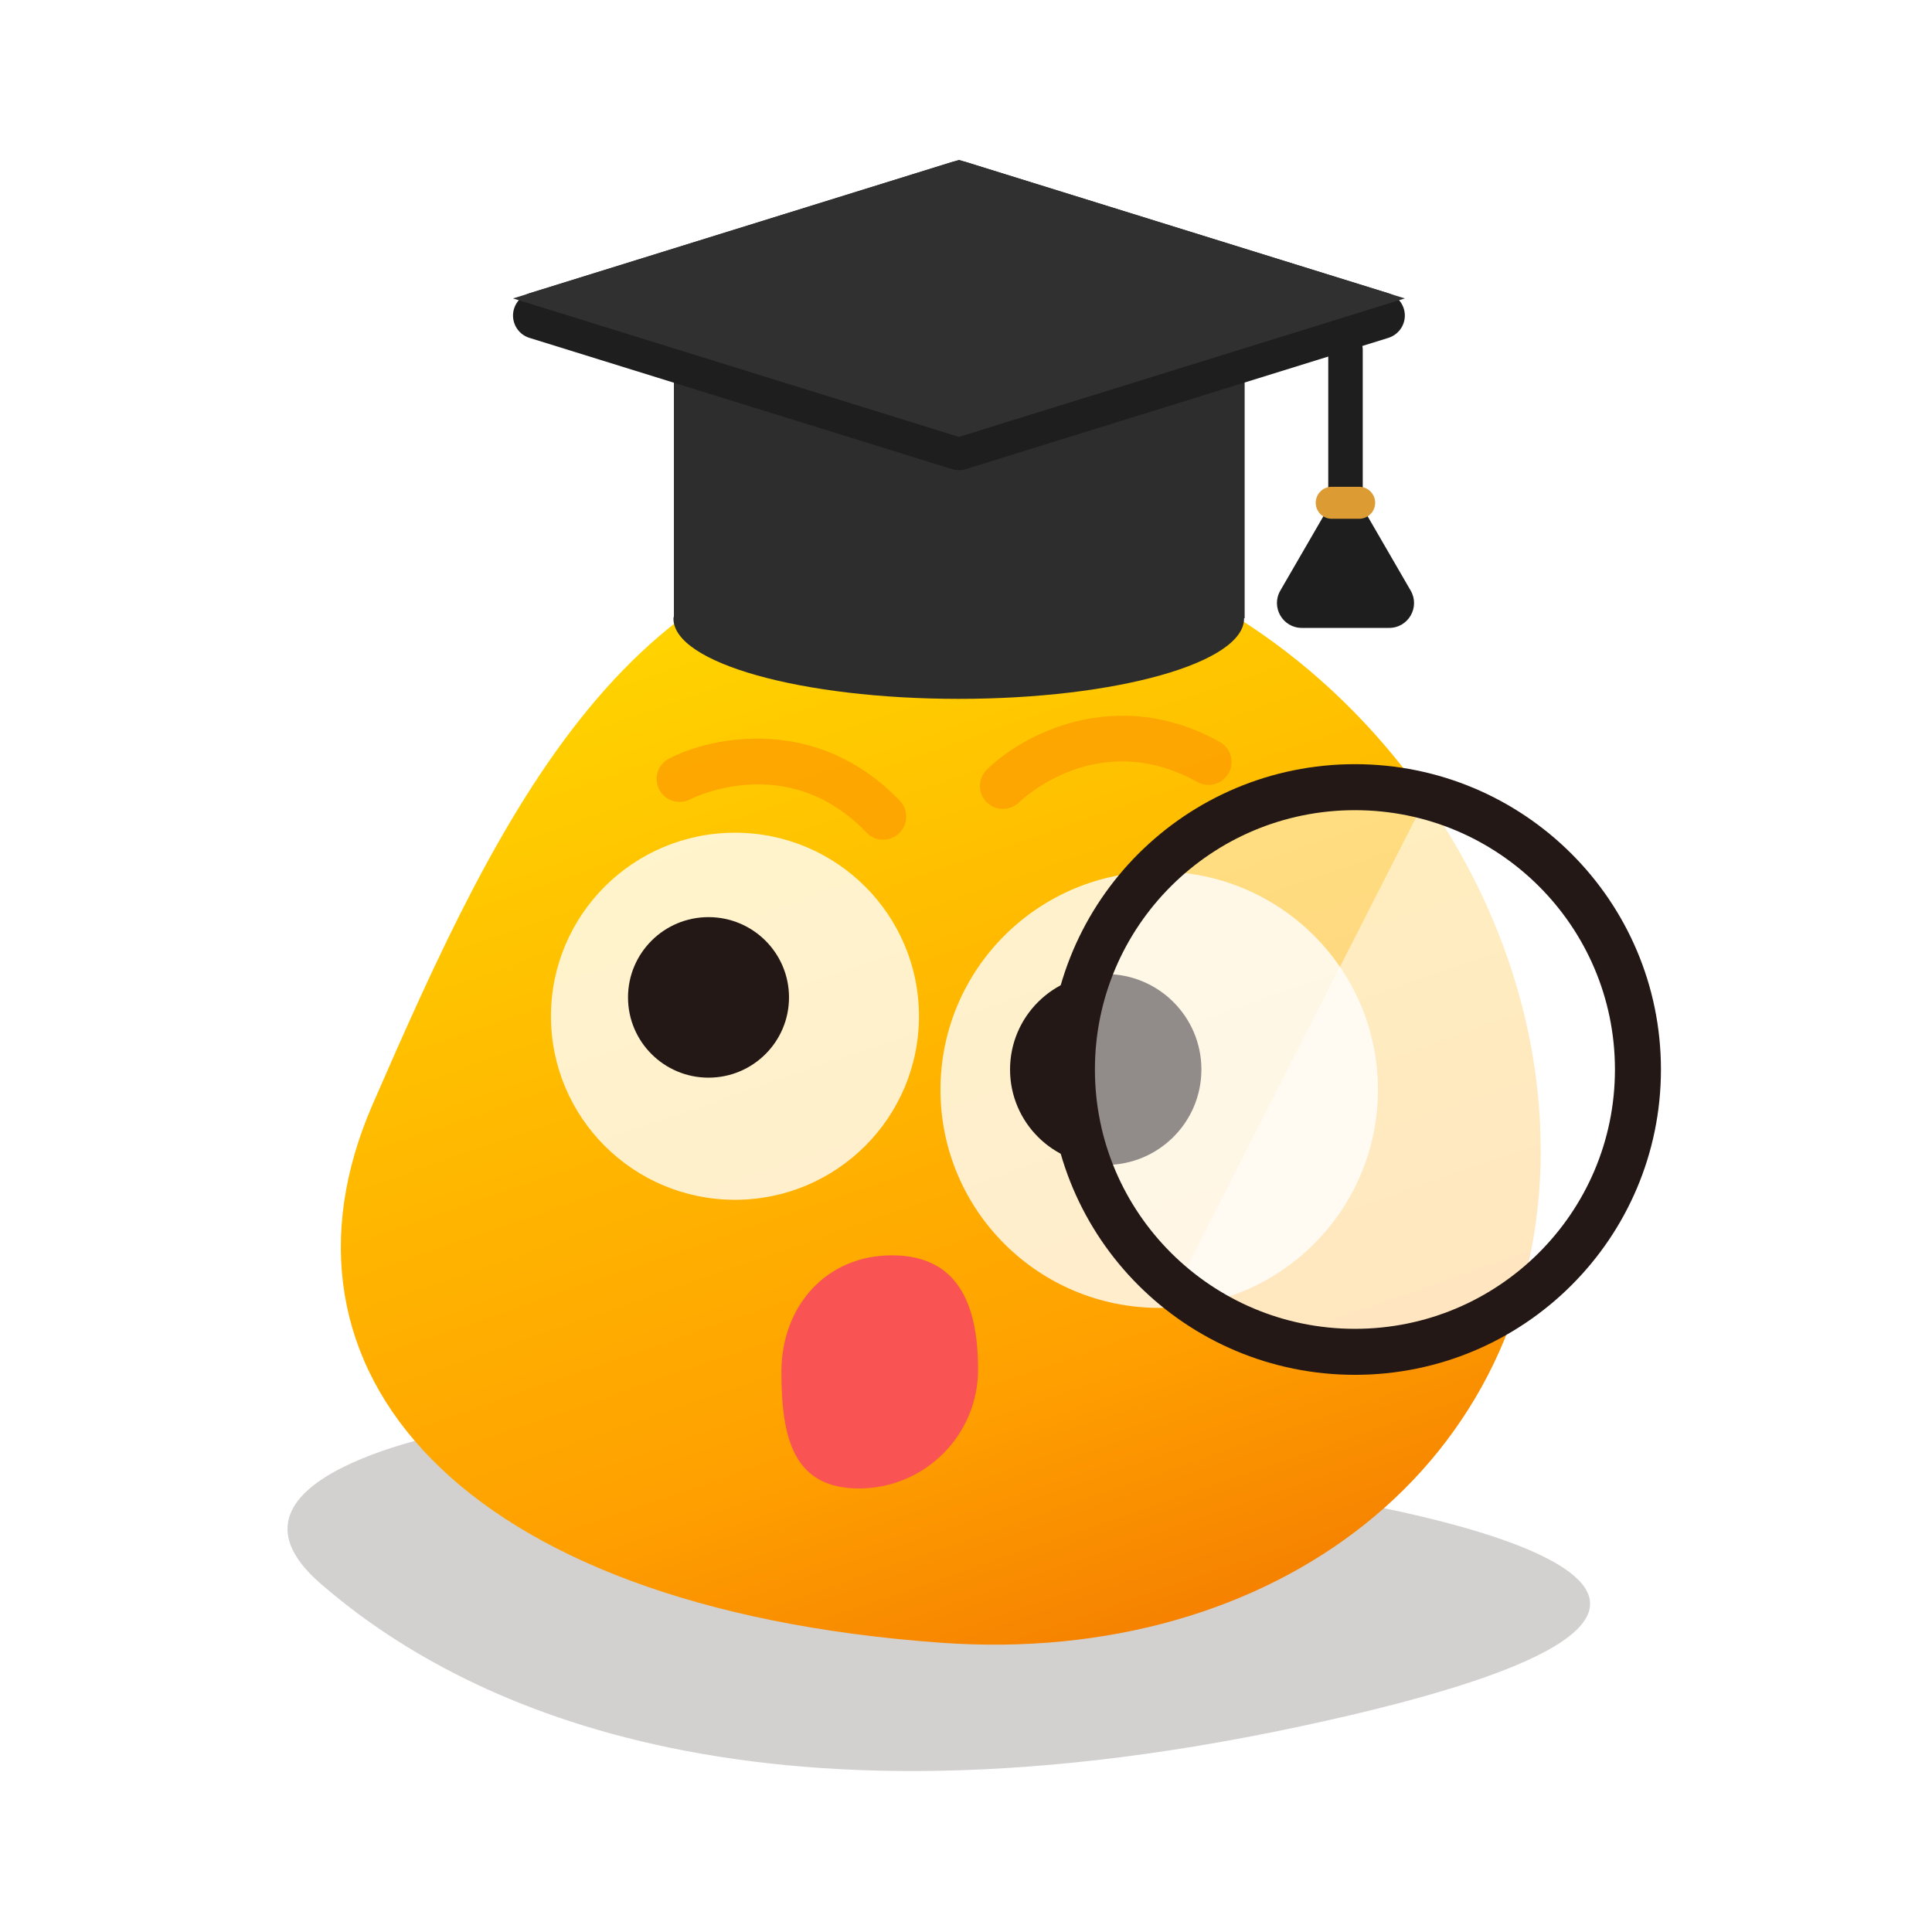 <svg width="168" height="168" viewBox="0 0 168 168" fill="none" xmlns="http://www.w3.org/2000/svg">
<g clip-path="url(#clip0_1251_15777)">
<path d="M115.13 44.8L111.33 51.36C110.5 52.8 111.54 54.6 113.2 54.6H120.8C122.46 54.6 123.5 52.8 122.67 51.36L118.87 44.8C118.04 43.36 115.96 43.36 115.13 44.8V44.8Z" fill="#1E1E1E"/>
<path opacity="0.2" d="M39.77 124.44C39.77 124.44 17.17 128.42 27.88 137.71C38.59 147 62.99 160.8 112.98 150.14C162.97 139.48 125.57 131.69 112.98 129.84C100.39 127.99 39.77 124.45 39.77 124.45V124.44Z" fill="#231815"/>
<path d="M133.98 99.95C133.98 127.49 110.7 144.92 81.85 142.85C39.57 139.81 22.43 118.93 32.4 96.04C43.41 70.78 54.79 46.17 82.4 46.17C110.01 46.17 133.97 72.41 133.97 99.96L133.98 99.95Z" fill="url(#paint0_linear_1251_15777)"/>
<g opacity="0.8" filter="url(#filter0_d_1251_15777)">
<path d="M101.8 112.73C112.304 112.73 120.82 104.237 120.82 93.76C120.82 83.283 112.304 74.79 101.8 74.79C91.295 74.79 82.78 83.283 82.78 93.76C82.78 104.237 91.295 112.73 101.8 112.73Z" fill="white"/>
</g>
<path d="M96.15 101.3C100.745 101.3 104.47 97.584 104.47 93C104.47 88.416 100.745 84.7 96.15 84.7C91.555 84.7 87.83 88.416 87.83 93C87.83 97.584 91.555 101.3 96.15 101.3Z" fill="#231815"/>
<g opacity="0.8" filter="url(#filter1_d_1251_15777)">
<path d="M64.91 103.33C73.746 103.33 80.91 96.184 80.91 87.37C80.91 78.555 73.746 71.41 64.91 71.41C56.073 71.41 48.91 78.555 48.91 87.37C48.91 96.184 56.073 103.33 64.91 103.33Z" fill="white"/>
</g>
<path d="M61.61 93.71C65.476 93.71 68.61 90.585 68.61 86.73C68.61 82.875 65.476 79.75 61.61 79.75C57.744 79.75 54.61 82.875 54.61 86.73C54.61 90.585 57.744 93.71 61.61 93.71Z" fill="#231815"/>
<path opacity="0.5" d="M117.82 117.55C131.412 117.55 142.43 106.559 142.43 93C142.43 79.441 131.412 68.45 117.82 68.45C104.228 68.45 93.21 79.441 93.21 93C93.21 106.559 104.228 117.55 117.82 117.55Z" fill="white"/>
<g opacity="0.7">
<path d="M76.8 73.02C76.27 73.02 75.74 72.81 75.35 72.4C68.54 65.28 60.35 69.34 60.01 69.51C59.03 70.01 57.82 69.63 57.32 68.65C56.81 67.67 57.19 66.48 58.17 65.97C62 63.98 71.12 62.18 78.25 69.64C79.01 70.44 78.98 71.7 78.18 72.46C77.79 72.83 77.3 73.01 76.8 73.01V73.02Z" fill="#FC9800"/>
</g>
<g opacity="0.7">
<path d="M87.21 70.34C86.69 70.34 86.18 70.14 85.79 69.75C85.02 68.97 85.02 67.71 85.8 66.94C88.86 63.9 97.04 59.49 106.07 64.52C107.03 65.06 107.38 66.27 106.84 67.23C106.3 68.19 105.08 68.54 104.12 68C95.51 63.21 88.89 69.5 88.61 69.77C88.22 70.15 87.71 70.34 87.21 70.34V70.34Z" fill="#FC9800"/>
</g>
<path opacity="0.5" d="M124.1 69.19L102.92 110.76C102.92 110.76 121.1 128.76 137.15 108.19C151.49 89.8 134.94 74.54 134.94 74.54L124.1 69.19V69.19Z" fill="white"/>
<path d="M117.82 117.55C131.412 117.55 142.43 106.559 142.43 93C142.43 79.441 131.412 68.45 117.82 68.45C104.228 68.45 93.21 79.441 93.21 93C93.21 106.559 104.228 117.55 117.82 117.55Z" stroke="#231815" stroke-width="4" stroke-miterlimit="10"/>
<path d="M67.95 119.29C67.95 113.58 71.84 109.16 77.56 109.16C83.28 109.16 85.05 113.38 85.05 119.09C85.05 124.8 80.41 129.43 74.69 129.43C68.97 129.43 67.95 125.01 67.95 119.3V119.29Z" fill="#F95353"/>
<path d="M108.21 24.57H58.6V53.56C58.6 53.64 58.56 53.71 58.56 53.79C58.56 57.65 69.67 60.77 83.37 60.77C97.07 60.77 108.18 57.64 108.18 53.79C108.18 53.79 108.18 53.77 108.18 53.76H108.23V24.57H108.21Z" fill="#2D2D2D"/>
<path d="M46.04 25.5L82.78 14.09C83.17 13.97 83.6 13.97 83.99 14.09L120.73 25.5C121.58 25.76 122.16 26.55 122.16 27.44C122.16 28.33 121.58 29.11 120.73 29.38L83.99 40.79C83.6 40.91 83.17 40.91 82.78 40.79L46.04 29.38C45.19 29.12 44.61 28.33 44.61 27.44C44.61 26.55 45.19 25.77 46.04 25.5V25.5Z" fill="#1E1E1E"/>
<path d="M44.61 25.95L83.39 37.99L122.16 25.95L83.39 13.9L44.61 25.95Z" fill="#303030"/>
<path d="M117 30.41V46.12" stroke="#1E1E1E" stroke-width="3" stroke-linecap="round" stroke-linejoin="round"/>
<path d="M118.19 42.33H115.8C115.032 42.33 114.41 42.952 114.41 43.72C114.41 44.488 115.032 45.11 115.8 45.11H118.19C118.958 45.11 119.58 44.488 119.58 43.72C119.58 42.952 118.958 42.33 118.19 42.33Z" fill="#DD9C33"/>
</g>
<defs>
<filter id="filter0_d_1251_15777" x="79.78" y="73.79" width="42.04" height="41.94" filterUnits="userSpaceOnUse" color-interpolation-filters="sRGB">
<feFlood flood-opacity="0" result="BackgroundImageFix"/>
<feColorMatrix in="SourceAlpha" type="matrix" values="0 0 0 0 0 0 0 0 0 0 0 0 0 0 0 0 0 0 127 0" result="hardAlpha"/>
<feOffset dx="-1" dy="1"/>
<feGaussianBlur stdDeviation="1"/>
<feColorMatrix type="matrix" values="0 0 0 0 0 0 0 0 0 0 0 0 0 0 0 0 0 0 0.2 0"/>
<feBlend mode="normal" in2="BackgroundImageFix" result="effect1_dropShadow_1251_15777"/>
<feBlend mode="normal" in="SourceGraphic" in2="effect1_dropShadow_1251_15777" result="shape"/>
</filter>
<filter id="filter1_d_1251_15777" x="45.91" y="70.41" width="36" height="35.92" filterUnits="userSpaceOnUse" color-interpolation-filters="sRGB">
<feFlood flood-opacity="0" result="BackgroundImageFix"/>
<feColorMatrix in="SourceAlpha" type="matrix" values="0 0 0 0 0 0 0 0 0 0 0 0 0 0 0 0 0 0 127 0" result="hardAlpha"/>
<feOffset dx="-1" dy="1"/>
<feGaussianBlur stdDeviation="1"/>
<feColorMatrix type="matrix" values="0 0 0 0 0 0 0 0 0 0 0 0 0 0 0 0 0 0 0.2 0"/>
<feBlend mode="normal" in2="BackgroundImageFix" result="effect1_dropShadow_1251_15777"/>
<feBlend mode="normal" in="SourceGraphic" in2="effect1_dropShadow_1251_15777" result="shape"/>
</filter>
<linearGradient id="paint0_linear_1251_15777" x1="97.12" y1="146.56" x2="65.07" y2="53.6" gradientUnits="userSpaceOnUse">
<stop stop-color="#F47D00"/>
<stop offset="0.28" stop-color="#FFA000"/>
<stop offset="1" stop-color="#FFD200"/>
</linearGradient>
<clipPath id="clip0_1251_15777">
<rect width="168" height="168" fill="white"/>
</clipPath>
</defs>
</svg>
